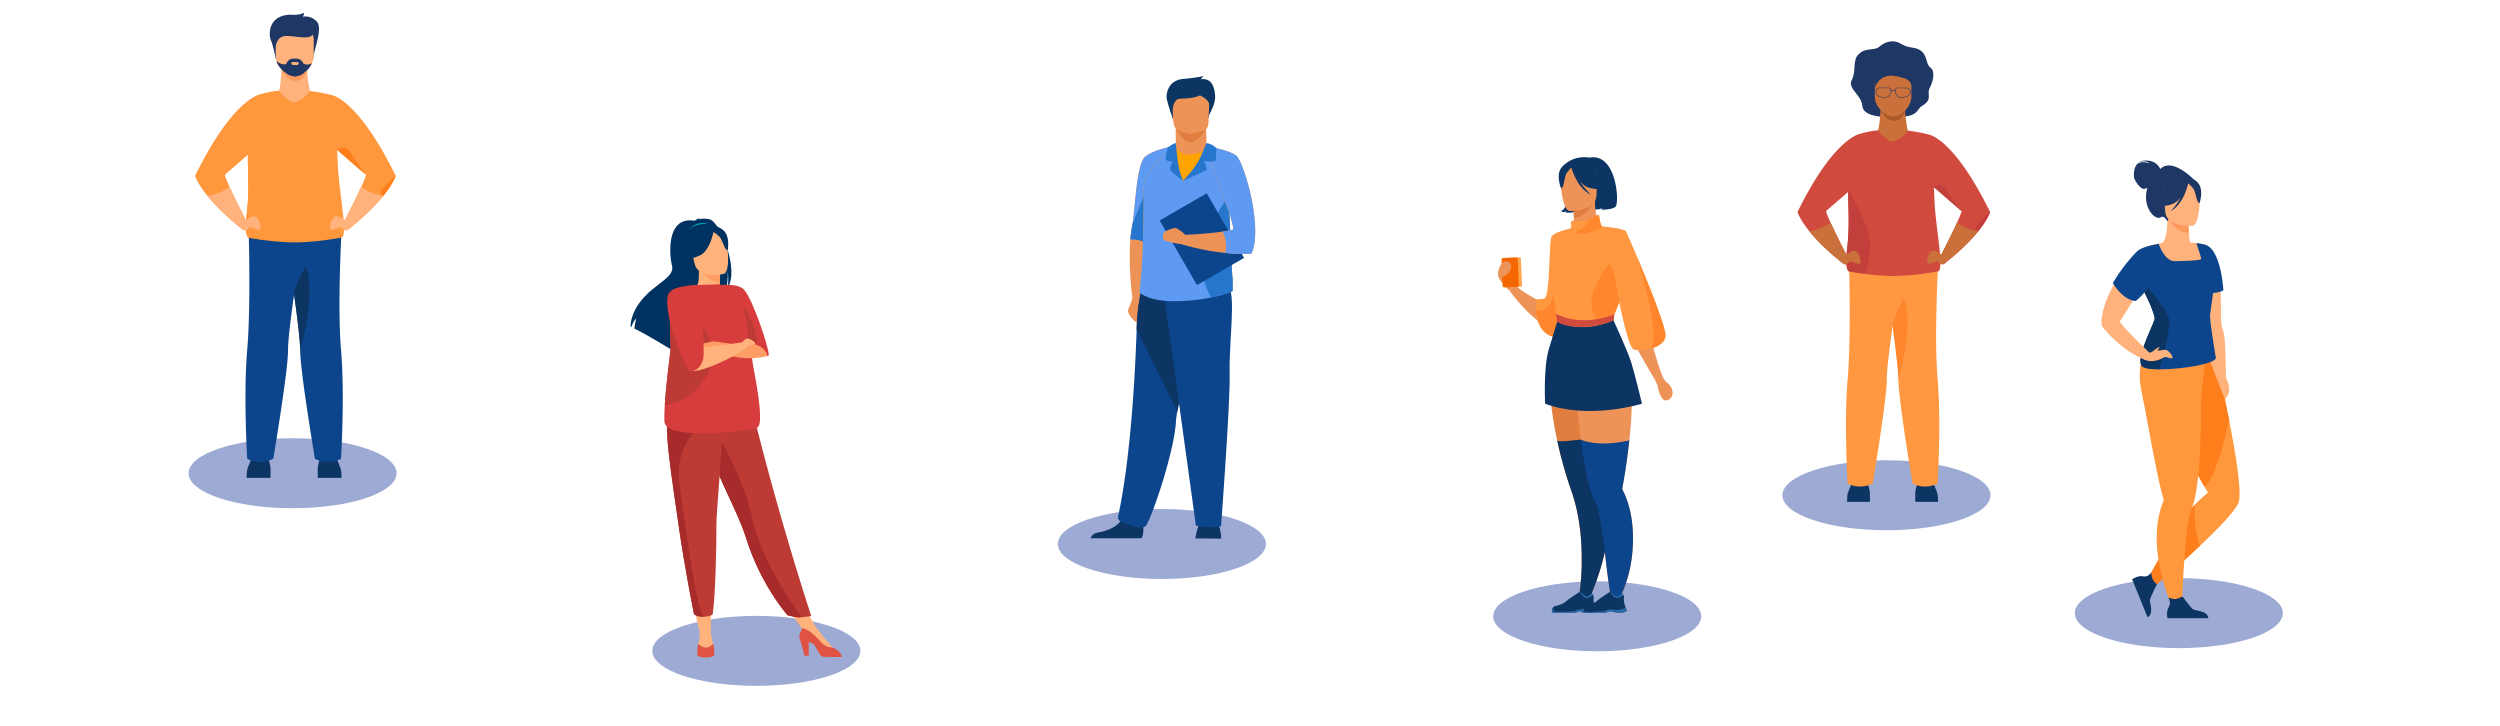 <svg id="Layer_1" data-name="Layer 1" xmlns="http://www.w3.org/2000/svg" viewBox="0 0 1775.4 515.8"><path d="M133.92,336.08c0,13.72,33.07,24.84,73.87,24.84s73.86-11.12,73.86-24.84-33.07-24.85-73.86-24.85S133.92,322.36,133.92,336.08Z" fill="#9daad3"/><path d="M463.22,462.22c0,13.72,33.07,24.84,73.87,24.84S611,475.94,611,462.22s-33.07-24.85-73.86-24.85S463.22,448.5,463.22,462.22Z" fill="#9daad3"/><path d="M751.22,386.31c0,13.72,33.07,24.85,73.87,24.85S899,400,899,386.31s-33.07-24.84-73.86-24.84S751.22,372.59,751.22,386.31Z" fill="#9daad3"/><path d="M1060.43,437.66c0,13.72,33.07,24.85,73.87,24.85s73.86-11.13,73.86-24.85-33.07-24.84-73.86-24.84S1060.43,423.94,1060.43,437.66Z" fill="#9daad3"/><path d="M1265.83,351.71c0,13.72,33.07,24.84,73.86,24.84s73.87-11.12,73.87-24.84-33.07-24.85-73.87-24.85S1265.83,338,1265.83,351.71Z" fill="#9daad3"/><path d="M1473.45,435.43c0,13.72,33.07,24.84,73.87,24.84s73.86-11.12,73.86-24.84-33.07-24.85-73.86-24.85S1473.45,421.7,1473.45,435.43Z" fill="#9daad3"/><polygon points="491.88 427.79 497.05 449.57 504.8 449.52 505.08 427.79 491.88 427.79" fill="#ffb27b"/><polygon points="557.04 428.71 571.76 449.57 577.49 442.2 568.64 425.85 557.04 428.71" fill="#ffb27b"/><path d="M504.15,155.83a15,15,0,0,0-8.27.08,3.82,3.82,0,0,1,1.52-1.14c-1.4.07-4.17,2-4.17,2-20.43-3.48-17.78,25-16.08,31.43s-4.63,9.88-13.46,17c-16.86,13.54-15.88,26.92-15.88,26.92l.52.21c.62-1.77,1.94-5.13,3.47-5.9a67.4,67.4,0,0,0-1.32,6.87c6.4,3.1,18.67,10.37,27.24,15.54a10.87,10.87,0,0,1-.33-4.21l2,5.21c4.59,2.78,7.76,4.74,7.76,4.74-1.53-5.14,17.07-37.66,28-48.49,2.16-5.13,1.64-13.34,1.6-14,.74,6.44.38,10.21-.19,12.41C525.25,192.54,511.89,158.37,504.15,155.83Z" fill="#003261"/><path d="M512.23,208.27c.07,0-6.21,3.29-10.93,2-4.44-1.21-7.35-7-7.28-7,1.88-.37,2.42-3,2.38-14.07l.85.17,14.29,2.83s-.32,4.5-.33,8.74C511.2,204.52,511.42,207.89,512.23,208.27Z" fill="#ffb27b"/><path d="M489.3,163.58s5.43-8.76,15.52-3.52C504.82,160.06,499.59,160.2,489.3,163.58Z" fill="#00acb8"/><path d="M511.54,192.22s-.32,4.5-.33,8.74c-8-.23-12.23-7.52-14-11.57Z" fill="#ff9e64"/><path d="M494.31,189.89s-5.42-5.66-7.53-11c-1.5-3.83-2.44-18.93,12.75-19.79a20.47,20.47,0,0,1,9,1.47c3.64,1.52,9.21,5.26,6.62,19.13l-.47,4.6Z" fill="#003261"/><path d="M576.11,437.44s-3.79.65-6.91.89c-.7.05-1.35.09-1.93.09a34.32,34.32,0,0,1-6-1l-.13,0c-.8-.19-1.41-.35-1.63-.41l-.1,0s-19-21.1-29.57-54.91c-.25-.79-.51-1.58-.79-2.39-5.82-17-17.88-38.24-24.23-57.51-1-3.07-1.92-6-2.73-8.69-.27-.88-.52-1.74-.76-2.59A204.63,204.63,0,0,1,494,272.52l38.21,9.72S548.26,351.77,576.11,437.44Z" fill="#be3b35"/><path d="M514.05,194.48s-18.5,4.05-20.84-7.5-6.3-18.82,5.4-21.89,14.91.87,16.63,4.54S518.8,193.13,514.05,194.48Z" fill="#ffb27b"/><path d="M507,163.1s-2.35,14.58-9.74,18.16-11.2,2.17-11.2,2.17a22.48,22.48,0,0,0,4.59-14.5S501.87,157.42,507,163.1Z" fill="#003261"/><path d="M506,164.46s4.4,2.26,5.92,5,3.16,8.73,4.88,8.17c0,0,2-10-3.38-14.34C507.71,158.7,506,164.46,506,164.46Z" fill="#003261"/><path d="M496.79,448.35a20.93,20.93,0,0,1-1,8.93s-1.27,5.78,4.42,5.88,7.08-.43,6.44-4-1.87-9.67-1.87-9.67Z" fill="#ffb27b"/><path d="M495.81,457.28s-1.06,5.45-.41,8.35c0,0,1.72,1.29,5.85,1.29a11.87,11.87,0,0,0,6-1.29s.12-6-.93-8.5C506.28,457.13,502.25,463.18,495.81,457.28Z" fill="#e05344"/><path d="M591.2,459.77s-10.49-11.64-13.71-17.57l-7.8,4,17.44,16.37,4.08-.53Z" fill="#ffb27b"/><path d="M597.87,466.59s-11.27,0-13.21-.21-3.48-3-5.58-7.19c-.85-1.72-2.78-2.66-4.75-3.18v9.7h-3l-2.82-10.31c-1.85-3.41-.14-6.51,1.16-9.2,1.52,0,5.61,1,13.36,9.77a10.17,10.17,0,0,0,8.15,3.8.34.34,0,0,0,.12.06C597.76,462.73,597.87,466.59,597.87,466.59Z" fill="#e05344"/><path d="M569.2,438.33c-.7.05-1.35.09-1.93.09a34.32,34.32,0,0,1-6-1l-.13,0-1.63-.41-.1,0s-19-21.1-29.57-54.91c-.25-.79-.51-1.58-.79-2.39-5.82-17-17.88-38.24-24.23-57.51-1-3.07-1.92-6-2.73-8.69-.27-.88-.52-1.74-.76-2.59l6.76-5.12s20.28,32.84,26.56,63.76C539.83,395.14,562.24,428.36,569.2,438.33Z" fill="#a82b2b"/><path d="M508.76,372.4c.12,15-.64,49.59-2.6,63.9,0,0-1.86,1.65-6.46,1.67s-6.83-1.72-6.83-1.72c-4.91-24.88-8.4-45.47-10.95-63.21-2.08-14.55-3.94-27-5.36-37.78-1.27-9.52-2.19-17.68-2.64-24.71-.06-1-.11-1.89-.15-2.8-.06-1.21-.1-2.38-.13-3.51s0-2.26,0-3.34h.16l9.49-.93,30-2.92C512.77,323.38,508.7,363.66,508.76,372.4Z" fill="#be3b35"/><path d="M499.7,438a11.78,11.78,0,0,1-6.83-1.72c-4.91-24.88-8.4-45.47-10.95-63.21-2.08-14.55-3.94-27-5.36-37.78-1.27-9.52-2.19-17.68-2.64-24.71-.05-3.47-.09-6.79-.13-9.66s-.09-5.39-.17-7.11l9.66,6.18,10.17,6.5S479,319.58,482.57,344.38,494.77,434.45,499.7,438Z" fill="#a82b2b"/><path d="M507.56,202.81s15.41-2.45,20.58,2.7c6.34,6.31,18.24,42.46,17.77,46.59-.18,1.57-6.44.84-8.58-1.41C526.64,239.48,511.31,211.2,507.56,202.81Z" fill="#d83d3d"/><path d="M537.49,303.77c-11.5,3-65.19,8.89-65.65-4.56-.12-3.28,0-7.24.26-11.53.8-13.28,3-29.69,4-38.72.48-4.14-1.11-22.68.11-32.79a23.27,23.27,0,0,1,.74-3.86c2.32-7.62,12.74-9.69,18.09-9.87l16.14-.55s16.67,18.62,19,24.34,3.07,25.29,4.87,34.78S543.09,302.31,537.49,303.77Z" fill="#d83d3d"/><path d="M505.79,258.33s-9,27.55-33.69,29.35c.8-13.28,3-29.69,4-38.72.48-4.14-1.11-22.68.11-32.79.32.07.62.25.95.32C504.4,221.74,508.26,252.58,505.79,258.33Z" fill="#be3b35"/><path d="M545.13,252.78s-16.2,5.31-35.94-3.21c0,0-5.38-.51-8,.17,0,0,.57-5.33,3.18-6.78s13.83,1.68,17.18,1.22C528.85,243.17,541.62,242.38,545.13,252.78Z" fill="#ff9e64"/><path d="M530.69,240.37s1.52-13.17-3.63-21.1a2.75,2.75,0,0,1,3.13,1.44c1.3,2.06,10.4,21.62,6.07,23.06S530.69,240.37,530.69,240.37Z" fill="#be3b35"/><path d="M507,242.57c-.23,0-7.65,1-9,1.9s-.16,4.17,2.31,4.48S507,242.57,507,242.57Z" fill="#ff9e64"/><path d="M486.76,247.56a305.31,305.31,0,0,0,40.3-4.49s3.5,0,3.09,3.1-33.22,20.19-40.44,16.89Z" fill="#ffb27b"/><path d="M527.06,243.07s2.24-2.7,3.63-2.7,5,1.78,5.57,3.4-4.3.46-6.11,2.4S527.06,243.07,527.06,243.07Z" fill="#ffb27b"/><path d="M495.06,202.44s-17.76,0-20.35,6.42c-4.74,11.65,10.88,50.28,15,54.2,1.78,1.68,10-1,10-12.1C499.7,245.19,499.28,211.47,495.06,202.44Z" fill="#d83d3d"/><path d="M1104.77,234.59c-15.63-4-32.81-28.22-32.81-28.22l4.4-3.81c4.56,5.37,23.5,14.62,23.5,14.62-.1-4.92,0-9.4.34-13.48,2.1-27.74,12.56-37,15.41-39a7.5,7.5,0,0,1,.72-.47l0,.58c0,.83.12,2.49.2,4.77C1117.14,186.55,1117.83,237.92,1104.77,234.59Z" fill="#ee9358"/><path d="M1076.36,202.56c-.06-.66-.5-10.19-2.4-12s-5.63-4.29-6.7-4.09-4.72,6.27-3,10.45,7.7,9.45,7.7,9.45Z" fill="#ee9358"/><rect x="1068.89" y="183.01" width="11.54" height="20.88" rx="0.62" transform="translate(-7.15 45.1) rotate(-2.4)" fill="#ffa447"/><rect x="1066.7" y="183.1" width="11.54" height="20.88" rx="1.1" transform="translate(-7.15 45) rotate(-2.4)" fill="#f46700"/><path d="M1066.48,187.2s2.8-3.13,5.61-.74-.19,7.51-2.62,8.91a19.41,19.41,0,0,0-3.21,2.12Z" fill="#ee9358"/><path d="M1138.8,395.84c-1,3.79-2,7.39-3.07,10.74-.23.72-.45,1.43-.68,2.12-.11.35-.23.69-.34,1-.23.67-.45,1.32-.67,1.95-.29.83-.57,1.64-.86,2.43l-.62,1.7c-3.17,8.5-5.83,13.89-5.83,13.89l-6.31-.44a171.42,171.42,0,0,0,2.84-27.43c0-.57,0-1.15,0-1.74,0-1.26,0-2.53,0-3.84,0-.53,0-1.07,0-1.62-.13-13.91-1.85-30.35-7.35-46.05a300,300,0,0,1-10-35.5c-7.56-34.84-5.79-57.72-5.79-57.72l35.53,4.15,1.65.2c.15,16.31.57,38.47.94,55.79.06,3,.12,5.86.18,8.52.25,11.12.43,18.73.43,18.73C1145.71,357.44,1143.23,378.2,1138.8,395.84Z" fill="#e17e3f"/><path d="M1128.63,133.38s8.4,7.15.7,15.39c0,0,6.42.63,8.59-1.15a5.72,5.72,0,0,1-.82,1.26s7.18.26,10.14-2,1.06-39-18.86-34.87c0,0-16.89-1.27-15.32,18.27s-4.8,19.54-4.8,19.54a9,9,0,0,0,2.63.88s1.25-.48,1.5-1.17a4.53,4.53,0,0,1-.57,1.43s6.88.65,10.32-1.95S1129.61,137.41,1128.63,133.38Z" fill="#0c3563"/><path d="M1155.75,251.36c-6.71-15.05-9.93-19.31-10-24.05-.09-3.75,1.76-7.79,5.35-17.7a37.34,37.34,0,0,0,1.79-7.16c2.83-19.11-8.22-39.77-15.08-41.17-1.91-.51-5.15-7.41-5.11-18.53l-.86.17-14.46,2.86s.33,4.55.34,8.84c0,3.57-.19,7.21-1,7.63-1,.1-2,.29-2,.29s-12.23,8.59-13,20.25c-1.06,15.57,9.92,34,.18,65.15C1091.91,279.73,1159.46,259.68,1155.75,251.36Z" fill="#ee9358"/><path d="M1117.34,145.78s.33,4.55.34,8.84c8.09-.23,12.36-7.61,14.12-11.7Z" fill="#e17e3f"/><path d="M1133.29,141.34s4.24-6.7,5.26-12.43c.73-4.09-1.36-19.25-16.59-17.06a20.64,20.64,0,0,0-8.59,3.24c-3.31,2.24-8.08,7.06-2.74,20.29l1.38,4.47Z" fill="#0c3563"/><path d="M1114.63,149.84s19.15.32,19.16-11.61,2.5-19.92-9.73-20.62-14.6,3.84-15.57,7.82S1109.65,149.45,1114.63,149.84Z" fill="#ee9358"/><path d="M1115.34,117.32s5.24,14,13.29,16.06,11.53-.09,11.53-.09a22.77,22.77,0,0,1-7.45-13.46S1119.3,110.66,1115.34,117.32Z" fill="#0c3563"/><path d="M1116.64,118.45s-3.91,3.13-4.87,6.16-1.38,9.29-3.2,9.08c0,0-4-9.51.49-14.89C1113.76,113.09,1116.64,118.45,1116.64,118.45Z" fill="#0c3563"/><path d="M1180.65,267.35l-5.75,1.73s-19-31.46-20.68-39.65c-.56-2.66-1.94-8-3.55-14C1147.34,203.09,1143,188,1143,188l-1.41-6.13-4.83-20.9s9.24.94,14.65,3.2c1.79.75,3.15,1.64,3.63,2.69,4,8.73,7.94,30.76,10.72,46.48,1.56,8.76,2.74,15.56,3.36,17C1170.88,234.32,1176.15,256.44,1180.65,267.35Z" fill="#ee9358"/><path d="M1115.91,118.92s3.74,14.66,13.89,19.35c0,0-10.15-9-11-18.68S1115.91,118.92,1115.91,118.92Z" fill="#0c3563"/><path d="M1180.24,266.4s1.75,4.11,3.57,5.26a10.21,10.21,0,0,1,3.93,6.13c.69,4.08-2.44,6.61-4.74,6.61s-4.49-3.13-5.84-10.62c-.08-.41-2.26-4.7-2.26-4.7Z" fill="#ee9358"/><path d="M1159.18,392.78c-2,21.8-11,35.9-11,35.9l-3.07,2.79s-2.8-16-4.82-34.23c-1.92-17.37-4.56-35.75-7.54-41.36-4.46-8.38-7.75-25.52-10.12-43.63-3.91-30-5.3-62.6-5.3-62.6l36-1.78c3.62,6.09,5.2,16.08,5.58,27.43a278.16,278.16,0,0,1-1.85,37.42c-1.82,16.84-4.36,30.87-5,34v0a1.88,1.88,0,0,0,.23,1.2C1159.49,362.15,1160.53,378.38,1159.18,392.78Z" fill="#ee9358"/><path d="M1117.15,201.31c-.81,19.79-3.77,39.38-12.39,38.12-10.56-1.54-13.31-11.4-13.87-18.73a41.55,41.55,0,0,1,.16-8.14s5.19,0,6-.79c4-3.69,2.81-39.85,4.78-43.6s14.8-6.17,14.8-6.17S1118,181.75,1117.15,201.31Z" fill="#ff9841"/><path d="M1117.15,201.31c-.81,19.79-3.77,39.38-12.39,38.12-10.56-1.54-13.31-11.4-13.87-18.73,2.59-.13,7.16-.76,9-3.52,2.6-4,10.7-29.45,10.7-29.45S1113.74,193.45,1117.15,201.31Z" fill="#ff862d"/><path d="M1138.8,395.84c-1,3.79-2,7.39-3.07,10.74-.23.72-.45,1.43-.68,2.12-.11.35-.23.69-.34,1-.23.67-.45,1.32-.67,1.95-.29.83-.57,1.64-.86,2.43l-.62,1.7c-3.17,8.5-5.83,13.89-5.83,13.89l-6.31-.44a171.42,171.42,0,0,0,2.84-27.43c0-.57,0-1.15,0-1.74,0-1.26,0-2.53,0-3.84,0-.53,0-1.07,0-1.62-.13-13.91-1.85-30.35-7.35-46.05a300,300,0,0,1-10-35.5c3.75.78,7.06,0,16.65-.82,1-.09,5.83,5.88,10.59,13.78.25,11.12,5.7,16.71,5.7,16.71C1145.71,357.44,1143.23,378.2,1138.8,395.84Z" fill="#0c3563"/><path d="M1159.18,392.78c-2,21.8-11,35.9-11,35.9l-3.07,2.79s-2.8-16-4.82-34.23c-1.92-17.37-4.56-35.75-7.54-41.36-4.46-8.38-7.75-25.52-10.12-43.63,3.32,1.38,14.6,5,34.45.47-1.82,16.84-4.36,30.87-5,34v0a1.88,1.88,0,0,0,.23,1.2C1159.49,362.15,1160.53,378.38,1159.18,392.78Z" fill="#0d458d"/><path d="M1105.94,228.18s21.19,5.32,39.77-.87c0,0,10.21,21.67,13,30.95s7.35,28.45,7.35,28.45-37.74,11.66-68.76,0c0,0-1.41-25.53,2.65-38.84S1105.94,228.18,1105.94,228.18Z" fill="#0c3563"/><path d="M1182.74,238.11c0,5-5.07,8-10.51,9.51-5.23,1.43-10.8,1.41-12.55.25-3-2-7.9-24.42-9.33-31.24l-.41-2s-3.9,9.32-4,10.19c-.05.39-.1.93-.14,1.4s-.06,1.05-.06,1.05-21.21,10.71-39.77.87c0,0-7.55-43.61-4.27-51.12,1.63-3.73,10.12-11.43,13.52-14.75.76-.74.68-2.22.39-3.57a1.56,1.56,0,0,1,1.91-1.86c2.19.57,6.12.47,10.33-.91a24.71,24.71,0,0,0,6.31-3.09,1,1,0,0,1,1.5.69c.32,2.6,1.11,7.35,2.54,7.35,2,0,15.46,1.64,16.45,3.31.34.58,3.85,8.51,8.27,19a0,0,0,0,1,0,0C1171.21,203,1182.74,231.75,1182.74,238.11Z" fill="#ff9841"/><path d="M1149.94,214.67s-3.9,9.32-4,10.19c-.05.39-.1.93-.14,1.4a19.22,19.22,0,0,1-6.5,3.42c-6.61,2-9.48-10.67-9.08-17s9.74-24.37,12.85-24.74S1149.94,214.67,1149.94,214.67Z" fill="#ff862d"/><path d="M1150.35,216.63l-.41-2A10.08,10.08,0,0,1,1150.35,216.63Z" fill="#ff862d"/><path d="M1123.05,232.23c-12.07,0-16.85-3.39-17.22-3.67l-.78-5.69c.11.09,16.31,9.81,41.37.5l-.54,4.31C1136.25,231.26,1129.32,232.23,1123.05,232.23Z" fill="#d04b3e"/><path d="M1182.74,238.11c0,5-5.07,8-10.51,9.51,7.5-8.93-8.91-63-9.33-64.34C1171.21,203,1182.74,231.75,1182.74,238.11Z" fill="#ff862d"/><path d="M1138.17,160.92s-10.09,6.39-17.73,4.88c0,0-1.84-1.16.69-2.33,2.38-1.09,7.9-4.32,6.69-7.5a24.71,24.71,0,0,0,6.31-3.09,1,1,0,0,1,1.5.69C1136,156.17,1136.74,160.92,1138.17,160.92Z" fill="#ff862d"/><path d="M1130.37,435h-4c-1.35-.21-2.35-.6-3.74-.78a3.78,3.78,0,0,0-3.26.78l0,0h-17.12c-.43-.61,0-2,.39-3.08a2.42,2.42,0,0,1,1.6-1.47c1.82-.52,5.4-1,8.67-4,1.85-1.67,8.91-6.13,8.91-6.13h0c.15,0,.89.23,4.1,2.95,1.66,1.39,4.49-2,4.49-2a4.08,4.08,0,0,1,.93,1.26,4.26,4.26,0,0,1,.37,2.63c-.26,1.54.57,4.41,1.23,6.34.4,1.18.73,2,.73,2S1133.83,434.55,1130.37,435Z" fill="#0c3563"/><path d="M1131.31,422.6a12.77,12.77,0,0,1-4.34,2.19c-1.82.23-5.22-4.41-5.22-4.41h0c.15,0,.89.23,4.1,2.95,1.66,1.39,4.49-2,4.49-2A4.08,4.08,0,0,1,1131.31,422.6Z" fill="#2b6aa8"/><path d="M1130.37,435h-4c-1.35-.21-2.35-.6-3.74-.78a3.78,3.78,0,0,0-3.26.78l0,0h-17.12c-.43-.61,0-2,.39-3.08.52-.47.67,2,1,2.4s14,.14,14.76-.43a8.23,8.23,0,0,1,6.46-.79c2.88.68,7.12-1.08,8.17-1.55.4,1.18.73,2,.73,2S1133.83,434.55,1130.37,435Z" fill="#2b6aa8"/><path d="M1151.88,435h-4c-1.36-.21-2.35-.6-3.74-.78a3.78,3.78,0,0,0-3.26.78l0,0h-17.12c-.43-.61,0-2,.39-3.08a2.42,2.42,0,0,1,1.6-1.47c1.82-.52,5.4-1,8.67-4,1.85-1.67,8.91-6.13,8.91-6.13h0c.15,0,.89.23,4.1,2.95,1.66,1.39,4.49-2,4.49-2a4.08,4.08,0,0,1,.93,1.26,4.26,4.26,0,0,1,.37,2.63c-.26,1.54.57,4.41,1.23,6.34.39,1.18.73,2,.73,2S1155.34,434.55,1151.88,435Z" fill="#0c3563"/><path d="M1152.82,422.6a12.77,12.77,0,0,1-4.34,2.19c-1.82.23-5.22-4.41-5.22-4.41h0c.15,0,.89.23,4.1,2.95,1.66,1.39,4.49-2,4.49-2A4.08,4.08,0,0,1,1152.82,422.6Z" fill="#2b6aa8"/><path d="M1151.88,435h-4c-1.36-.21-2.35-.6-3.74-.78a3.78,3.78,0,0,0-3.26.78l0,0h-17.12c-.43-.61,0-2,.39-3.08.52-.47.66,2,1,2.4s14,.14,14.76-.43a8.23,8.23,0,0,1,6.46-.79c2.88.68,7.12-1.08,8.17-1.55.39,1.18.73,2,.73,2S1155.34,434.55,1151.88,435Z" fill="#2b6aa8"/><path d="M1589.7,356.92c-2.39,6.11-14.63,18.68-27.23,30.56-15.06,14.18-30.65,27.37-30.65,27.37s-7.13,2.17-4-8.31c0,0,17.19-31.58,24.57-40.9,2.11-2.66,4.29-5.1,6.33-7.21a100.11,100.11,0,0,1,9.33-8.61s-1-1.55-2.54-4.24c-7.67-13.14-29.69-53.36-22.89-71.22,8.19-21.52,28.54-31.21,28.54-31.21s6.46,27.23,11.9,55.21C1588.05,324.11,1592.21,350.5,1589.7,356.92Z" fill="#ff973d"/><path d="M1583,298.36c-3.75,17.24-10.24,41.62-17.55,47.22-7.67-13.14-29.69-53.36-22.89-71.22,8.19-21.52,28.54-31.21,28.54-31.21S1577.6,270.38,1583,298.36Z" fill="#ff7e1c"/><path d="M1562.47,387.48c-15.06,14.18-30.65,27.37-30.65,27.37s-7.13,2.17-4-8.31c0,0,17.19-31.58,24.57-40.9,2.11-2.66,4.29-5.1,6.33-7.21C1558.46,366.49,1558.69,380.16,1562.47,387.48Z" fill="#ff7e1c"/><path d="M1580.11,283.77s-17.84-44.76-16.9-46c.58-.81,1.72-25.24,2.49-43.59.47-11.16.81-20.09.81-20.09s7.9,2.82,9.8,22.05c.36,3.71.57,7.2.7,10.46.53,13.64-.46,23.25,1.58,27.8,2.52,5.63,1.62,31.33,2.39,33.92S1585.78,277.33,1580.11,283.77Z" fill="#ffb27b"/><path d="M1566,253.94l-1.42-5.24c-10,4.33-39.46-2-39.46-2s-8.77,10.39-4.26,31.48c2.21,10.29,10,54.27,13.2,67.15,1.16,4.67,2,8,2.41,9.3v0a1.92,1.92,0,0,1-.13,1.2,62.53,62.53,0,0,0-3.13,10.27c-7.28,34.13,12.67,71.82,12.67,71.82l3.42-2s1.32-45.47,4.86-66a39,39,0,0,1,2-7.95c2.13-5,3.63-12.77,4.68-22,2-17.35,2.33-39.59,2.22-56.7C1563.41,283.3,1566,253.94,1566,253.94Z" fill="#ff973d"/><path d="M1520.83,259.51c-4.07-6.16,9.89-31.33,9.4-33.71-1-4.67-3.28-9.86-5.53-14.51s-4.47-8.8-5.26-11.39c.73-1,1.44-2,2.1-2.85a25.32,25.32,0,0,0,2.43-3.82,5.31,5.31,0,0,0,.59-3.64,17.26,17.26,0,0,0-.92-2.61c-.17-.4-.36-.8-.56-1.2a37.24,37.24,0,0,0-5.18-7.55c4.91-3.15,12.66-4.76,12.73-4.52.58-.19,1.09-.33,1.5-.43s.58-.15.86-.21c1-.24,2-.44,2.81-.59,1.76-1.78,3.87-8.34,3.24-18l.85.11,14.33,1.93s0,4.48.2,8.68c.19,3.28.57,6.39,1.29,7.07l1.78.15h0l0,0c.81.06,1.55.13,2.23.21l.16,0c1.26.14,2.3.29,3.15.45l.18,0a13.93,13.93,0,0,1,3.27.87v.05c-.12,4.51,7.17,12.4,6.66,22.62,0,.38-3.73,27.14-3.71,27.54.3,7.62,4,29.08,4,29.08C1576.9,260,1523,265.84,1520.83,259.51Z" fill="#ffb27b"/><path d="M1534.08,120.07c-.26-.75-3.39-8.64-15.83-5.19,0,0,6.28-1.18,8.17,1.15,0,0-5.16-2-8.18.12s-3.14,8.62-2.55,10.56,4.41,7.58,6.71,7.44a6.76,6.76,0,0,0,2.58-.81,29,29,0,0,0-.72,3.47c-1.74,11.63,6.43,19.89,10.24,17.49,2.45-1.54,4.63,2.77,4.63,2.77l19.3-29.13S1542.72,111.26,1534.08,120.07Z" fill="#1f3765"/><path d="M1554.22,156.52s0,4.47.2,8.67c-7.93.26-12.56-6.71-14.53-10.61Z" fill="#ff985b"/><path d="M1557.11,160.33s-18.72,1.46-19.45-10.21-3.63-19.35,8.29-20.78,14.52,2.89,15.71,6.73S1562,159.65,1557.11,160.33Z" fill="#ffb27b"/><path d="M1560.71,129.61c-3.11-3.33-5.26-2.43-6.42-1.3a13.14,13.14,0,0,0-16.68,3.73,22.36,22.36,0,0,1-6.48,13.62s3.54,1.9,11.29-.61a13.33,13.33,0,0,0,6.11-4.79,43.72,43.72,0,0,1-7,9.65c9.14-4.92,12.12-18.24,12.41-19.64,1.2,1,3.6,3,4.42,5.19,1.11,2.92,1.91,9,3.68,8.7C1562.08,144.16,1565.38,134.61,1560.71,129.61Z" fill="#1f3765"/><path d="M1568.27,439h-29s-1.09-4.63.82-7.78c1.69-2.79.65-4.69-.08-7.06a10.63,10.63,0,0,0,4.77,1.29,14.23,14.23,0,0,0,5-1.92c1.25,1.42,5.87,7.9,7.54,9.1C1559.22,434,1567.69,433.52,1568.27,439Z" fill="#0c3563"/><path d="M1525.09,438.33l-10.93-26.91s3.88-2.75,7.52-2.17c3.22.51,4.45-.69,6.12-2.71a11.14,11.14,0,0,0,1,4.88,10.16,10.16,0,0,0,3,3.43c-.85,1.69-4.46,8.94-4.94,10.94C1526.33,428.06,1530,435.72,1525.09,438.33Z" fill="#0c3563"/><path d="M1569.46,224.25c0-.22,1.14-8.63,2.16-16.1a24,24,0,0,0,7.32-1.88c-.12-3.26-2.29-31.14-14-32.71-.56-.15-1.14-.28-1.69-.39l-.18,0c-1.44-.27-2.71-.41-3.15-.45l-.16,0s3.49,9.92,3.42,11.09-11.29,1.55-18.67,1.65-11.44-12.15-11.51-12.34c-.28.06-.58.13-.86.21s-10.2,1.59-14.23,4.95a37.24,37.24,0,0,1,5.18,7.55c.2.4.39.8.56,1.2a17.26,17.26,0,0,1,.92,2.61,5.25,5.25,0,0,1-.59,3.64,25.32,25.32,0,0,1-2.43,3.82c-.66.9-1.37,1.84-2.1,2.85a27.2,27.2,0,0,0,1.26,3.18h0c1.06,2.32,2.52,5.16,4,8.21,2.25,4.66,4.55,9.84,5.53,14.51.49,2.38-13.47,27.55-9.4,33.71.65,1.87,5.81,2.68,12.67,2.71,16.36.09,42.39-4.21,40-8.89C1573.49,253.33,1569.76,231.87,1569.46,224.25Z" fill="#0d458d"/><path d="M1533.5,262.22c-6.86,0-12-.84-12.67-2.71-4.07-6.16,9.89-31.33,9.4-33.71-1-4.67-3.28-9.85-5.53-14.51-1.48-3-2.94-5.89-4-8.21h0l.92-3.61s14.86,17.29,18.27,25.44C1542.57,231.31,1536.32,253.11,1533.5,262.22Z" fill="#0c3563"/><path d="M1526.44,250.5l-2.94,5.1c-18.91-7.49-31-24.36-31-24.36-.66-9.58,3.82-20.59,9.19-30.09q1.34-2.35,2.72-4.58a119.77,119.77,0,0,0,14.15,10.58c-.78,1.3-1.72,2.86-2.74,4.52-4.19,6.91-9.6,15.76-10.31,16.46C1504.4,229.3,1526.44,250.5,1526.44,250.5Z" fill="#ffb27b"/><path d="M1516.65,213.75c-9.31-.62-16.17-12.72-16.17-12.72a116.25,116.25,0,0,1,17.42-22.8C1543.69,188.08,1520.86,211,1516.65,213.75Z" fill="#0d458d"/><path d="M1526.43,250.5a5.84,5.84,0,0,0,2.63-1.13c1-.91,4.34-3.47,4.53-2.67s-2.39,2-1,2.21,3.49-.71,5.63-.39,5.42,5.25,4.41,5.83-4.7-1.36-5.67-.68-7.9,4.47-13.44,1.93S1526.43,250.5,1526.43,250.5Z" fill="#ffb27b"/><path d="M1335.19,82.77s-12.32-.62-12.67-7.73-10.52-12.29-7.57-18c3.61-7,.32-13.73,4.88-18.44,5-5.18,11.37-2.36,14.72-5.38s9.48-5.81,15.52-2.08,10.66,1.72,14.63,5.32c4.39,4,2.72,9,6.34,11.68,3.32,2.49,2,9.29-.83,14.81-2,4,2.63,7.71-5.34,12.29-3.31,1.9-2.59,6.69-12.66,7.52C1347.67,83.14,1337.83,81,1335.19,82.77Z" fill="#1f3765"/><path d="M1311.68,356.41s0-5,.71-6.65,3.32-8.41,3.32-8.41h10.19s1.89,6.16,2,8.18,0,6.88,0,6.88Z" fill="#0c3563"/><path d="M1376.37,356.41s0-5-.71-6.65-3.32-8.41-3.32-8.41h-10.19s-1.89,6.16-2,8.18,0,6.88,0,6.88Z" fill="#0c3563"/><path d="M1335.55,76.46s-.36,11.11-1.78,16.09l-11.25,7.84,42.35,6.34-10.1-14s-3-14.89-1.45-20.4S1335.55,76.46,1335.55,76.46Z" fill="#ca703a"/><path d="M1335.49,78s3.35,8.06,9.66,7.88,7.74-7.31,7.74-7.31Z" fill="#ac5927"/><path d="M1344.42,82.77c-4.57-.08-13-6.17-13-13.71V57.3c0-2.75,1.92-5,4.27-5h17.43c2.35,0,4.27,2.25,4.27,5V68.4C1357.41,76.3,1349.67,82.86,1344.42,82.77Z" fill="#ca703a"/><path d="M1313,183.68s1.78,54.43-.88,85.49,0,74.28,0,74.28a20.15,20.15,0,0,0,17.76,0s10.13-60,10.07-74.28c-.07-15.21,11-83.12,11-83.12Z" fill="#ff9841"/><path d="M1376,343.44a20.11,20.11,0,0,1-17.76,0s-10.14-60-10.07-74.27c0-6.43-1.93-22.25-4.21-38.39-3.12-22.07-6.82-44.73-6.82-44.73l39.47-2.46s-3.25,54.52-.59,85.58S1376,343.44,1376,343.44Z" fill="#ff9841"/><path d="M1369.17,95.41v0a112,112,0,0,0-14.4-2.65c-3.93,5.22-6.75,6.43-10.34,7.85-5.79-.8-10.66-7.92-10.66-8.08a64.69,64.69,0,0,0-12.27,2.33c-.35,0-18.82,2.49-45,55.72,0,0,1.41,4.9,8.27,13.45,4.88,6.08,12.53,14,24.38,23.32a41,41,0,0,0,2.14-6.27s-7-13.71-11.29-23c-2.06-4.52-3.46-8-3.06-8.32.76-.64,9.29-8,15.58-13.51,0,1.37-.06,2.61,0,3.69.34,11.89.82,23.45-.71,36.25-2,16.82,1.4,16.53,1.4,16.53s4.59.89,11,1.74A154.85,154.85,0,0,0,1344,196c15.35,0,32.18-3.25,32.18-3.25,4.84.06-1.36-30.15-2.27-48.32-.21-4.22-.4-8.07-.58-11.59,5.78,5,18.6,16.16,19.54,16.95.41.33-1,3.8-3.06,8.32-4.24,9.29-11.29,23-11.29,23a41,41,0,0,0,2.14,6.27c11.86-9.32,19.5-17.24,24.38-23.32,6.86-8.55,8.27-13.45,8.27-13.45C1386.87,96.86,1369.17,95.41,1369.17,95.41Z" fill="#d04b3e"/><path d="M1324.19,194.48c-6.4-.85-11-1.74-11-1.74s-3.41.29-1.4-16.53c1.53-12.8,1-24.36.71-36.25,0-1.32,0-2.88.07-4.62,1,1.57,11.92,19.22,14.86,32.34C1329.58,177.25,1326.35,188.53,1324.19,194.48Z" fill="#c33f3b"/><path d="M1348.17,269.17c0-6.43-1.93-22.25-4.21-38.39,2.36-9.63,8.12-18.91,8.12-18.91C1359.36,232.31,1348.17,269.17,1348.17,269.17Z" fill="#ff862d"/><path d="M1309.91,181.78s6.39-5.92,9-2.61,3.08,8.53,1.06,8.18-6.16-2.25-6.75-1.31-3.24,2.76-4,1.33S1309.91,181.78,1309.91,181.78Z" fill="#ca703a"/><path d="M1311.31,181.1a41,41,0,0,1-2.14,6.27c-11.85-9.32-19.5-17.24-24.38-23.32,3.68-.28,9-1.59,15.23-6C1304.26,167.39,1311.31,181.1,1311.31,181.1Z" fill="#ca703a"/><path d="M1379.89,181.78s-6.4-5.92-9-2.61-3.08,8.53-1.07,8.18,6.16-2.25,6.75-1.31,3.25,2.76,4,1.33S1379.89,181.78,1379.89,181.78Z" fill="#ca703a"/><path d="M1378.48,181.1a41,41,0,0,0,2.14,6.27c11.86-9.32,19.5-17.24,24.38-23.32-3.68-.28-9-1.59-15.23-6C1385.53,167.39,1378.48,181.1,1378.48,181.1Z" fill="#ca703a"/><path d="M1392.83,149.78c-.94-.79-13.85-12-19.61-17,0,0,5.75-4.31,9.3,2A164,164,0,0,0,1392.83,149.78Z" fill="#c33f3b"/><path d="M1413.27,150.6s-1.41,4.9-8.27,13.45C1397.06,163.94,1413.27,150.6,1413.27,150.6Z" fill="#c33f3b"/><path d="M1331.44,62.07s3.17-9.68,13.57-8.17,11.29,3.73,12.4,6.31,3.24-9.42,3.24-9.42l-12.26-3.65s-14.84,1.69-15.91,4.18l-1.06,2.49Z" fill="#1f3765"/><path d="M1338.07,69.3c-1.8,0-5.39-.4-6-3.52a2.83,2.83,0,0,1,.52-2.43,3.32,3.32,0,0,1,2.62-1.11h5.52a2.45,2.45,0,0,1,2.18.89c.67,1,.15,2.51-.1,3.11-.86,2.05-2,3-3.72,3A8.58,8.58,0,0,1,1338.07,69.3Zm-2.88-6.7a3,3,0,0,0-2.34,1,2.46,2.46,0,0,0-.44,2.13c.32,1.6,1.52,2.62,3.57,3a11.24,11.24,0,0,0,3.06.14h0c1.52,0,2.6-.89,3.4-2.79.18-.43.71-1.89.13-2.77a2.14,2.14,0,0,0-1.88-.73Z" fill="#1f3765"/><path d="M1350.79,69.3a8.84,8.84,0,0,1-1,0c-1.68,0-2.86-1-3.72-3-.25-.6-.76-2.11-.09-3.11a2.44,2.44,0,0,1,2.18-.89h5.51a3.34,3.34,0,0,1,2.63,1.11,2.83,2.83,0,0,1,.51,2.43C1356.17,68.9,1352.58,69.3,1350.79,69.3Zm-2.64-6.7a2.12,2.12,0,0,0-1.88.73c-.59.88,0,2.34.13,2.77.79,1.9,1.87,2.79,3.39,2.79h0a11.24,11.24,0,0,0,3.06-.14c2.05-.42,3.26-1.44,3.58-3a2.49,2.49,0,0,0-.44-2.13,3,3,0,0,0-2.35-1Z" fill="#1f3765"/><path d="M1342.45,64.79a.23.23,0,0,1-.2-.13.22.22,0,0,1,.11-.29,5.14,5.14,0,0,1,4.17,0,.21.21,0,0,1,.09.29.2.2,0,0,1-.29.09,4.76,4.76,0,0,0-3.79,0Z" fill="#1f3765"/><path d="M175.15,339.35s0-5.2.74-6.93,3.45-8.76,3.45-8.76H190s2,6.42,2.1,8.52,0,7.17,0,7.17Z" fill="#0c3563"/><path d="M242.55,339.35s0-5.2-.74-6.93-3.46-8.76-3.46-8.76H227.74s-2,6.42-2.1,8.52,0,7.17,0,7.17Z" fill="#0c3563"/><path d="M200,47.66s-.37,11.57-1.86,16.76L186.44,72.6l44.13,6.6L220.05,64.66s-3.18-15.52-1.52-21.26S200,47.66,200,47.66Z" fill="#ffb27b"/><path d="M200,49.26s3.48,8.4,10.06,8.22,8.07-7.62,8.07-7.62Z" fill="#ff985b"/><path d="M196,42.46s-2.12-10.6-3.6-13.81-2.72-17.52,13.7-18.26c0,0,6.29.74,9.75-1.36,0,0,0,2.1-.86,2.84a10.91,10.91,0,0,1,10.12,3.58c4.44,4.93-3,22.22-2.59,26.29Z" fill="#1f3765"/><path d="M222.79,27.7V39.26a13.6,13.6,0,0,1-1.19,5.49h0a17.47,17.47,0,0,1-5.92,7.15,11.44,11.44,0,0,1-6.41,2.33,12.36,12.36,0,0,1-6.09-2.3,17.2,17.2,0,0,1-6.84-8.43l0,0,0-.14a11.14,11.14,0,0,1-.53-3.36V27.7c0-2.87,2-5.22,4.44-5.22h18.17C220.79,22.48,222.79,24.83,222.79,27.7Z" fill="#ffb27b"/><path d="M195.74,34.24s0-7.36,5.85-8.5,18.89,3.59,20.74-1.78-25.23-5.27-26.59-1.85S195.74,34.24,195.74,34.24Z" fill="#1f3765"/><path d="M176.48,159.38s1.86,56.71-.92,89.07,0,77.39,0,77.39a21,21,0,0,0,18.51,0s10.56-62.51,10.49-77.39c-.07-15.85,11.49-86.6,11.49-86.6Z" fill="#0d458d"/><path d="M242.16,325.84a21,21,0,0,1-18.5,0s-10.56-62.51-10.5-77.39c0-6.69-2-23.18-4.38-40-3.25-23-7.11-46.6-7.11-46.6l41.13-2.57s-3.39,56.81-.61,89.17S242.16,325.84,242.16,325.84Z" fill="#0d458d"/><path d="M188.18,170.63c-6.67-.88-11.45-1.82-11.45-1.82s-3.56.31-1.46-17.22c1.6-13.33,1.1-25.38.74-37.77,0-1.37,0-3,.08-4.82,1,1.64,12.41,20,15.48,33.71C193.8,152.68,190.43,164.43,188.18,170.63Z" fill="#ff7e1c"/><path d="M235.05,67.4v0a115.79,115.79,0,0,0-15-2.77c-4.1,5.44-7,6.7-10.78,8.18-6-.83-11.11-8.25-11.11-8.42a67,67,0,0,0-12.79,2.44c-.35,0-19.6,2.58-46.85,58.05,0,0,1.46,5.1,8.61,14,5.08,6.33,13.05,14.59,25.4,24.3a42.29,42.29,0,0,0,2.23-6.53s-7.34-14.29-11.76-24c-2.15-4.71-3.61-8.32-3.19-8.67.79-.66,9.68-8.37,16.24-14.07-.06,1.42-.07,2.72,0,3.84.36,12.39.86,24.44-.74,37.77-2.1,17.53,1.46,17.22,1.46,17.22s4.78.94,11.45,1.82a161.78,161.78,0,0,0,20.6,1.58c16,0,33.53-3.4,33.53-3.4,5.05.06-1.42-31.4-2.36-50.34-.22-4.4-.42-8.41-.61-12.08,6,5.24,19.38,16.84,20.36,17.66.42.35-1,4-3.18,8.67-4.43,9.68-11.77,24-11.77,24a42.29,42.29,0,0,0,2.23,6.53c12.35-9.71,20.32-18,25.4-24.3,7.15-8.91,8.62-14,8.62-14C253.49,68.92,235.05,67.4,235.05,67.4Z" fill="#ff973d"/><path d="M213.16,248.45c0-6.69-2-23.18-4.38-40,2.46-10,8.46-19.7,8.46-19.7C224.83,210,213.16,248.45,213.16,248.45Z" fill="#0c3563"/><path d="M173.3,157.4s6.66-6.18,9.38-2.72,3.21,8.89,1.11,8.52-6.42-2.35-7-1.36-3.38,2.87-4.22,1.37S173.3,157.4,173.3,157.4Z" fill="#ffb27b"/><path d="M174.76,156.69a42.29,42.29,0,0,1-2.23,6.53c-12.35-9.71-20.32-18-25.4-24.3,3.83-.29,9.43-1.66,15.87-6.2C167.42,142.4,174.76,156.69,174.76,156.69Z" fill="#ffb27b"/><path d="M246.22,157.4s-6.67-6.18-9.39-2.72-3.2,8.89-1.11,8.52,6.42-2.35,7-1.36,3.38,2.87,4.22,1.37S246.22,157.4,246.22,157.4Z" fill="#ffb27b"/><path d="M244.75,156.69a42.29,42.29,0,0,0,2.23,6.53c12.35-9.71,20.32-18,25.4-24.3-3.83-.29-9.43-1.66-15.87-6.2C252.09,142.4,244.75,156.69,244.75,156.69Z" fill="#ffb27b"/><path d="M215.67,46.8v5.1a11.44,11.44,0,0,1-6.41,2.33,12.36,12.36,0,0,1-6.09-2.3V46.8a5.19,5.19,0,0,1,5.18-5.17h2.15A5.18,5.18,0,0,1,215.67,46.8Z" fill="#1f3765"/><path d="M259.7,124.05c-1-.82-14.43-12.5-20.43-17.71,0,0,6-4.49,9.69,2A170.13,170.13,0,0,0,259.7,124.05Z" fill="#ff7e1c"/><path d="M221.59,44.75c-2.44,5.57-8.14,9.55-12.33,9.48-4-.07-10.88-4.6-12.93-10.73l0,0,0-.14s4.32,3.68,7.17,1.85h12A5.9,5.9,0,0,0,221.59,44.75Z" fill="#1f3765"/><path d="M281,124.91s-1.47,5.1-8.62,14C264.11,138.81,281,124.91,281,124.91Z" fill="#ff7e1c"/><path d="M210.72,46.18h-2.59c-.59,0-1.35-1-1.35-1.56a2.86,2.86,0,0,1,1.35-.6h2.59a2.18,2.18,0,0,1,1.6.85A1.78,1.78,0,0,1,210.72,46.18Z" fill="#ffb27b"/><path d="M833,84.66s-4.29-12.18-4.52-15.34S829.7,57,840.24,56.05,854.71,54,854.71,54l-2,2.37a7.58,7.58,0,0,1,6,1.09c3,2,4.6,7.94,4.14,13s-4.45,10.74-4.5,12.86S833,84.66,833,84.66Z" fill="#0c3563"/><path d="M804.27,211s-.25,2.78-3.15,8.83c0,0-1.33,4.12,7.38,10.29s.24-19.12.24-19.12Z" fill="#ee9358"/><path d="M835,103.54S830.12,129.7,824.79,157c-5.79,29.7-12.11,60.78-13.24,61.16-2.18.73-5.51-2.12-7-5.75-1.17-2.92-3.17-26.91-1.81-42.42a75.86,75.86,0,0,1,1.15-8.82c2.17-9.8,2.84-44.47,9.37-49.91S835,103.54,835,103.54Z" fill="#ee9358"/><path d="M835,103.54s-2.82,15.08-6.51,34.3c-1.16,6.09-2.42,12.61-3.71,19.19-5.22,10.24-9.7,17.2-11.09,15.89-2.82-2.67-7.78-3-10.92-2.9a75.86,75.86,0,0,1,1.15-8.82c.17-.77.33-1.7.49-2.76,1.82-12.33,2.86-42.14,8.88-47.15C819.83,105.84,835,103.54,835,103.54Z" fill="#5e9af2"/><path d="M828.5,137.84c-1.16,6.09-2.42,12.61-3.71,19.19-5.22,10.24-9.7,17.2-11.09,15.89-2.82-2.67-7.78-3-10.92-2.9a75.86,75.86,0,0,1,1.15-8.82c.17-.77.33-1.7.49-2.76l15.66-37.8Z" fill="#2776ce"/><path d="M856.68,103.16a115.36,115.36,0,0,0-.68-16.9L834.94,89.7s0,6.43.09,13.56h0s-.58,6.62,7.57,7.58S856.9,108.26,856.68,103.16Z" fill="#ee9358"/><path d="M834.88,91s5,10.16,10.65,10.16,11-9.56,11-9.56Z" fill="#e17e3f"/><path d="M848.91,382.32s.77-6,2.54-9.51,13.07-1.29,13.07-1.29,2.26,1.93,2.75,11Z" fill="#0c3563"/><path d="M810.44,382.24c2.65-1.62,1.14-13.7,1.14-13.7s-12.36-9.89-14.06-2.32-11.75,11-17.47,11.9c-3.95.64-5.17,2.83-5.55,4.12Z" fill="#0c3563"/><path d="M835.56,91.75c2.05,1.61,8.05,3.21,9.78,3.4,0,0,8.9-2,10.52-3,2.5-1.52,2.34-4.59,2.47-8.86.15-5.06.66-9,.1-12-.67-3.49-2.89-5.47-9.08-6-11.36-1-16.09,1.86-16.29,5.67,0,1-.1,2-.13,2.92C832.47,85.85,833.41,90.06,835.56,91.75Z" fill="#ee9358"/><path d="M836.05,292.46a58.92,58.92,0,0,0-.91,6.67c-1.15,22.43-18.87,73.69-22,74.89-4.91,1.85-12.63-2.09-16.67-3.37a3.46,3.46,0,0,1-2.43-3.94c8.77-40.35,12-98.46,13.17-132.86a155.62,155.62,0,0,1,3.57-29.29S854,193,854.22,207.61C854.45,220.52,839.9,271.16,836.05,292.46Z" fill="#0d458d"/><path d="M836.05,292.46l-28.88-58.61a155.62,155.62,0,0,1,3.57-29.29S854,193,854.22,207.61C854.45,220.52,839.9,271.16,836.05,292.46Z" fill="#0c3563"/><path d="M826.43,207.66l22.85,165.63s10,2.42,17.84.48c0,0,6.69-88.08,6.14-109.38s4.8-57-1.23-60.92S826.43,207.66,826.43,207.66Z" fill="#0d458d"/><path d="M875.32,203.47A3.42,3.42,0,0,1,872,207l-36,.55-26.46.4c-1.23,0,2.68-9.89,2.76-74.5,0-14.42,22.34-29.93,22.75-29.93h0c0,2.08,3.27,5.91,8.31,6.24,6,.39,13.32-2.58,13.32-6a15.45,15.45,0,0,1,1.82,2.34c3,4.35,9,15,12.84,33.43,3,14.59,1.86,34.09,4.05,59.25C875.51,200.58,875.27,202.2,875.32,203.47Z" fill="#ffa400"/><path d="M874,207.22a73.82,73.82,0,0,1-13.74,4,135.06,135.06,0,0,1-26.62,2.67c-17.51.11-24.14-5.92-24.14-5.92-1.23,0,2.68-9.89,2.76-74.5,0-14.42,22.34-29.93,22.75-29.93h0s-.57,19.2,5.23,24.85c0,0,8.15-6.29,18.72-24.2,3,4.35,8.5,16.86,12.34,35.33a101.19,101.19,0,0,1,1.64,12.26c1,12.75.79,28.31,2.41,47,.16,1.81-.08,3.43,0,4.7C875.39,205.39,875.91,207.19,874,207.22Z" fill="#5e9af2"/><path d="M874,207.22a73.82,73.82,0,0,1-13.74,4c-2.82-4.3-6.37-12.05-6.86-24.27-.83-20.66,18.8-47.27,18.8-47.27l.75,12.1c1,12.75.79,28.31,2.41,47,.16,1.81-.08,3.43,0,4.7C875.39,205.39,875.91,207.19,874,207.22Z" fill="#2776ce"/><rect x="834.19" y="143.36" width="38.63" height="52.99" transform="translate(29.42 449.51) rotate(-30)" fill="#0d458d"/><path d="M888.72,180.18a104,104,0,0,1-18.56-.54,178.85,178.85,0,0,1-32.2-6.48l3.74-6.37s15.25-.68,26.42-2.31a66.82,66.82,0,0,0,7.29-1.41c2.43-.65-9.63-31.21-15.71-49.18-1.45-4.29-2.56-7.86-3.06-10.14,0,0,1.07.17,2.74.5,4.73.94,14.36,3.13,18.45,6.23C883.37,114.67,897.21,161.92,888.72,180.18Z" fill="#ee9358"/><path d="M841.83,166.79s-5.17-4.84-7.16-4.84-7.76,2.09-8.35,3.71-.82,4.51.83,5.16a74.07,74.07,0,0,0,10.22,2.42C839.13,173.4,843.48,172.43,841.83,166.79Z" fill="#ee9358"/><path d="M888.72,180.18a104,104,0,0,1-18.56-.54c.65-3.18,1.25-9.4-2-15.16a66.82,66.82,0,0,0,7.29-1.41c2.43-.65-9.63-31.21-15.71-49.18-.49-5.81-.74-9.7-.74-9.7l.42.06c4.73.94,14.36,3.13,18.45,6.23C883.37,114.67,897.21,161.92,888.72,180.18Z" fill="#5e9af2"/><path d="M840.24,128.39s16.3-7.18,16.54-7.75-.81-4.92-1.94-6.21c0,0,7.83.73,8.31-.24s.65-9,.65-9-3.07-3.23-7.1-3.55c0,0-3.53,8.75-4.84,11.37C848.39,119.92,840.24,128.39,840.24,128.39Z" fill="#2776ce"/><path d="M836.37,114.19s1,8.39,3.87,14.2c0,0-8.51-5.93-9.23-7.87s2-5.68,2-5.68-5.08-.12-5.2-1.82,1.57-8.35,1.57-8.35,4.37-3.19,5.58-3.07Z" fill="#2776ce"/><path d="M832.82,77.77s.44-7.57,5.14-7.66,12.88-.55,16.28-3.74-20.19-1.74-20.19-1.74S831.2,73.76,832.82,77.77Z" fill="#0c3563"/><path d="M851.7,67.49s6.13,2.5,7,6.39C858.69,73.88,860.7,59.52,851.7,67.49Z" fill="#0c3563"/></svg>